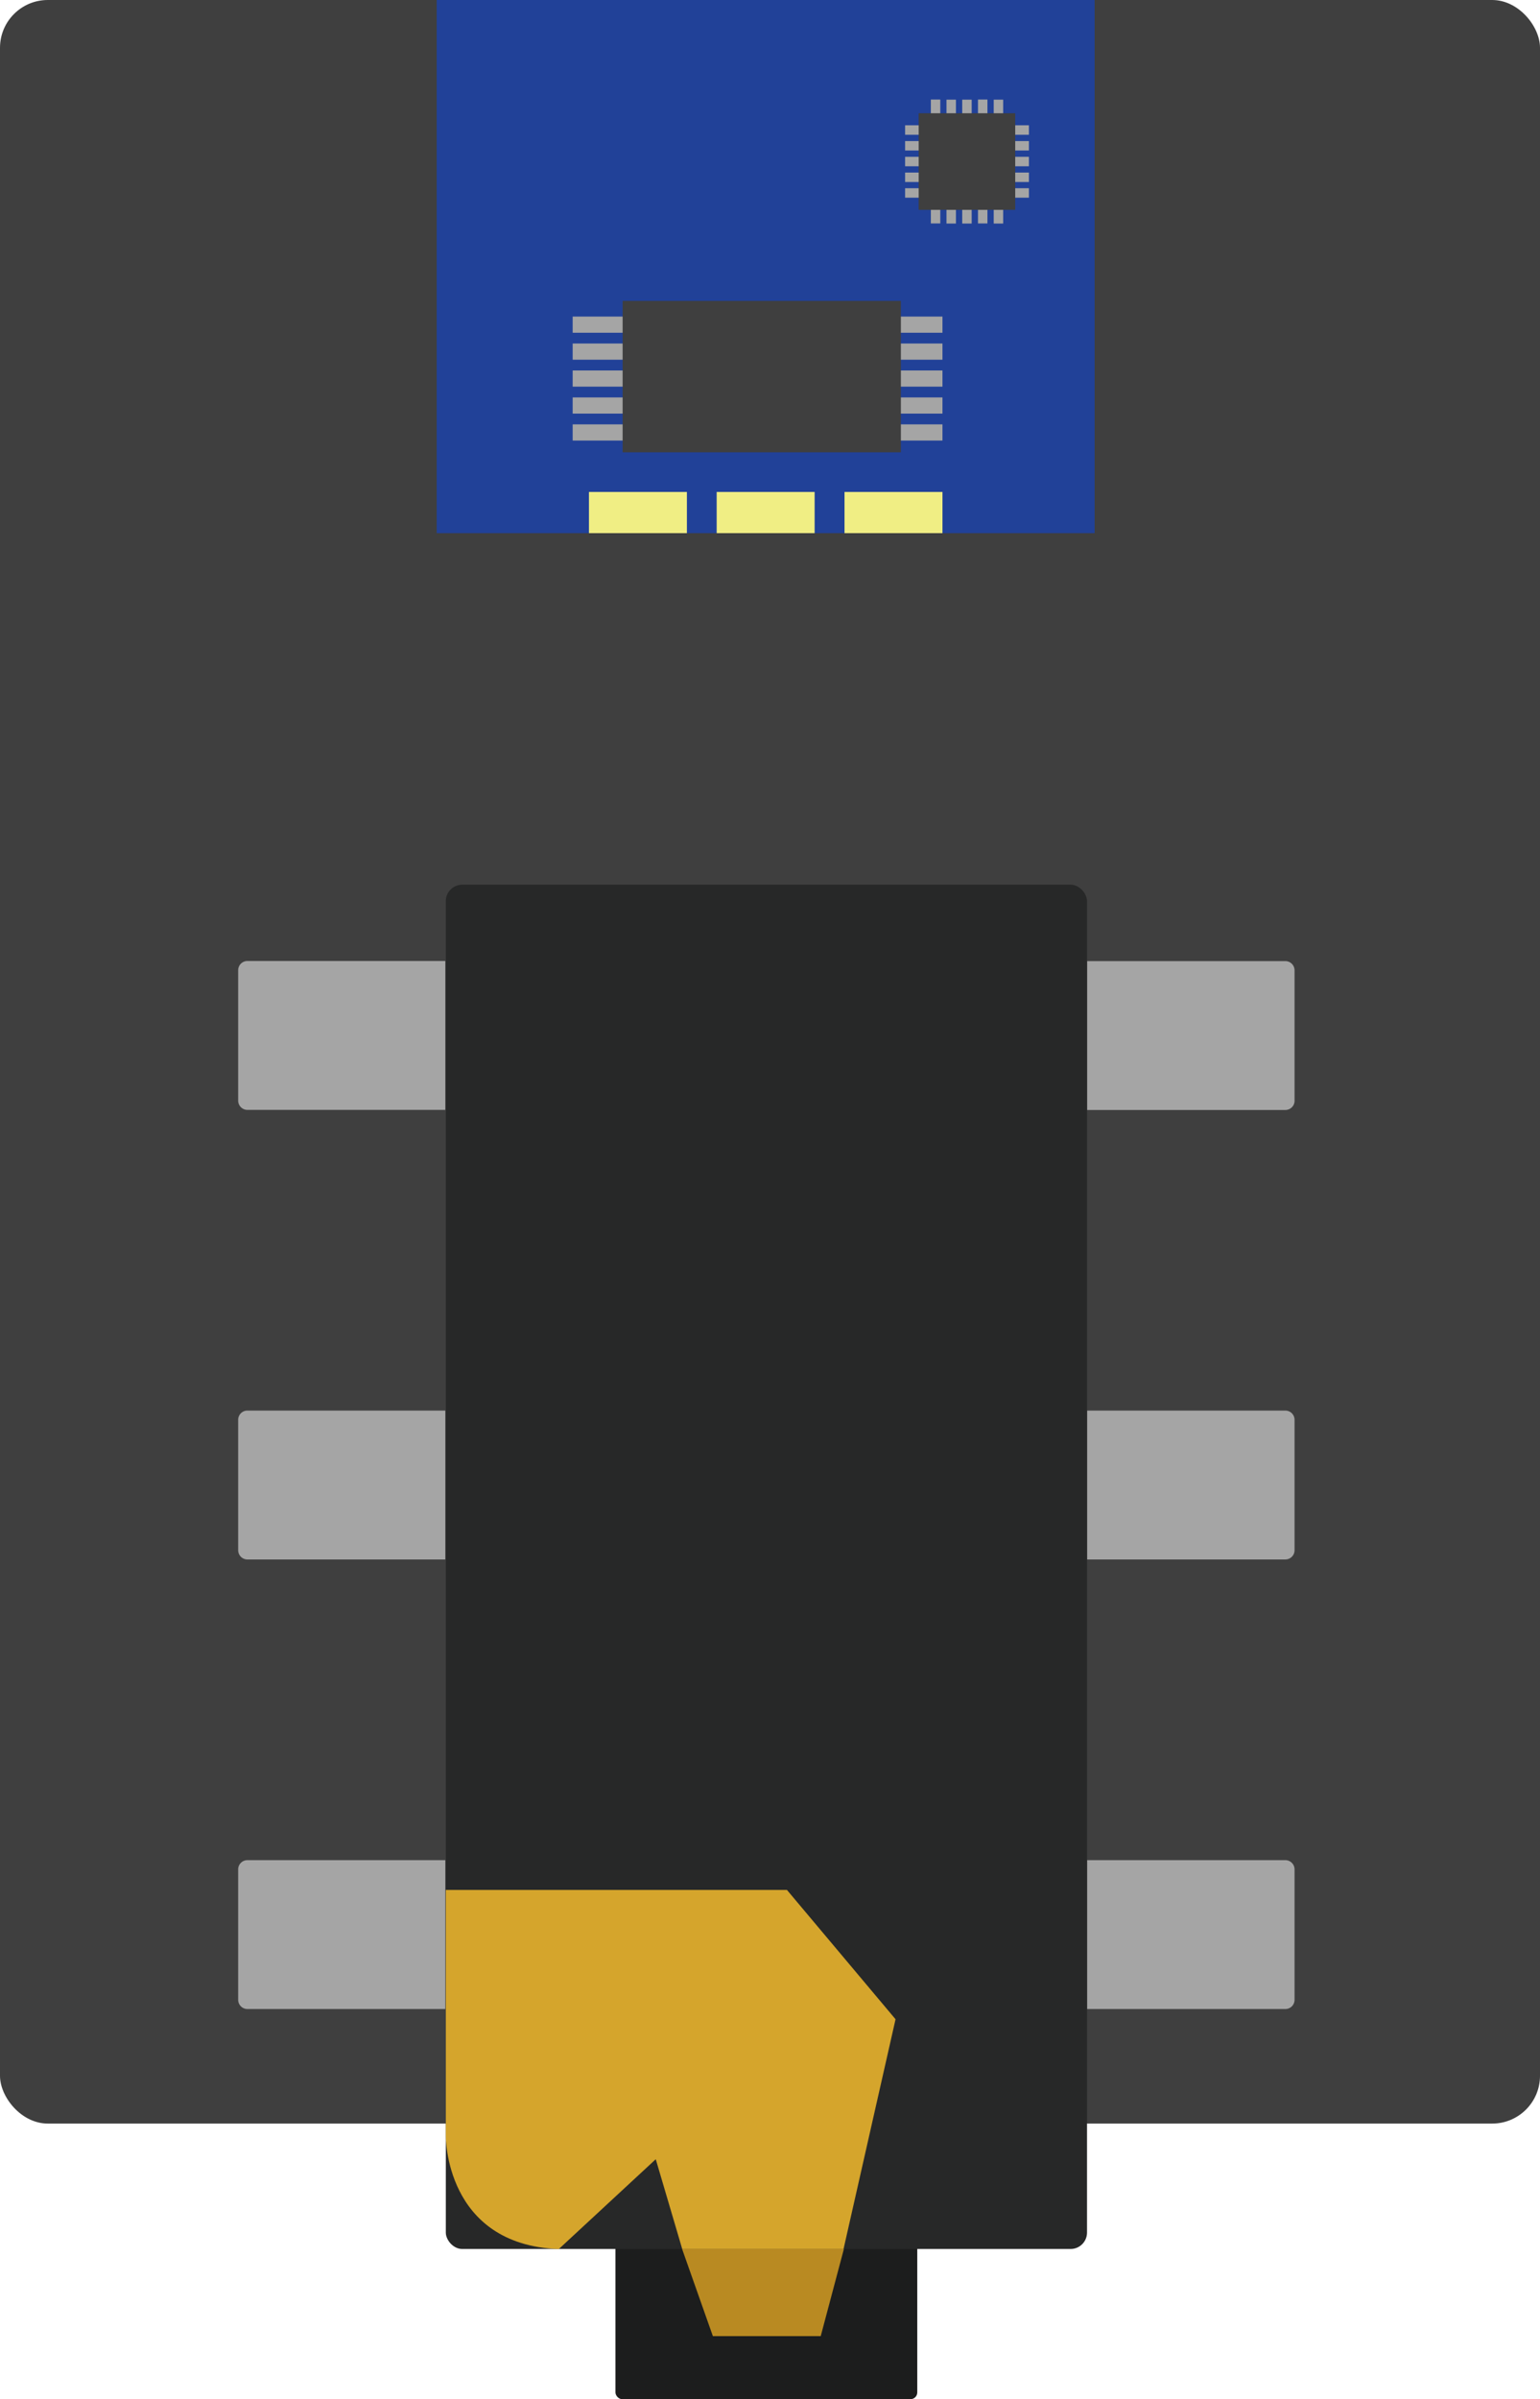 <svg id="图层_1" data-name="图层 1" xmlns="http://www.w3.org/2000/svg" viewBox="0 0 141.8 220.77"><defs><style>.cls-1{fill:#3f3f3f;}.cls-2{fill:#1c1d1d;}.cls-3{fill:#a5a5a5;}.cls-4{fill:#272828;}.cls-5{fill:#d5a52c;}.cls-6{fill:#b98a22;}.cls-7{fill:#214198;}.cls-8{fill:#f0ee84;}</style></defs><title>10</title><rect class="cls-1" width="141.8" height="195.41" rx="4.4" ry="4.4"/><rect class="cls-2" x="56.67" y="173.37" width="27.79" height="47.4" rx="0.62" ry="0.62"/><path class="cls-3" d="M259.28,198.84h18.26a0,0,0,0,1,0,0v13.7a0,0,0,0,1,0,0H259.28a.85.85,0,0,1-.85-.85v-12A.85.85,0,0,1,259.28,198.84Z" transform="translate(377.63 383.71) rotate(180)"/><path class="cls-3" d="M22.78,171.17H41a0,0,0,0,1,0,0v13.7a0,0,0,0,1,0,0H22.78a.85.85,0,0,1-.85-.85V172A.85.85,0,0,1,22.78,171.17Z"/><path class="cls-3" d="M259.28,157.47h18.26a0,0,0,0,1,0,0v13.7a0,0,0,0,1,0,0H259.28a.85.85,0,0,1-.85-.85v-12A.85.85,0,0,1,259.28,157.47Z" transform="translate(377.63 300.97) rotate(180)"/><path class="cls-3" d="M22.78,129.8H41a0,0,0,0,1,0,0v13.7a0,0,0,0,1,0,0H22.78a.85.85,0,0,1-.85-.85v-12A.85.85,0,0,1,22.78,129.8Z"/><path class="cls-3" d="M259.28,116.1h18.26a0,0,0,0,1,0,0v13.7a0,0,0,0,1,0,0H259.28a.85.85,0,0,1-.85-.85V117A.85.85,0,0,1,259.28,116.1Z" transform="translate(377.63 218.24) rotate(180)"/><path class="cls-3" d="M22.78,88.43H41a0,0,0,0,1,0,0v13.7a0,0,0,0,1,0,0H22.78a.85.85,0,0,1-.85-.85v-12A.85.85,0,0,1,22.78,88.43Z"/><rect class="cls-4" x="41.05" y="81.41" width="59.04" height="125.54" rx="1.51" ry="1.51"/><path class="cls-5" d="M236,234.63l4.79-21.15-10-11.9H199.38v22.65s-.11,10,10.4,10.4l8.93-8.27,2.44,8.27Z" transform="translate(-158.33 -27.67)"/><polygon class="cls-6" points="77.7 206.96 75.57 214.97 65.64 214.97 62.81 206.96 77.7 206.96"/><rect class="cls-7" x="198.55" y="27.67" width="60.58" height="49.06" transform="translate(299.34 76.73) rotate(180)"/><rect class="cls-8" x="236.09" y="72.94" width="9.02" height="3.79" transform="translate(322.87 122) rotate(180)"/><rect class="cls-8" x="224.33" y="72.94" width="9.02" height="3.79" transform="translate(299.34 122) rotate(180)"/><rect class="cls-8" x="212.56" y="72.94" width="9.02" height="3.79" transform="translate(275.81 122) rotate(180)"/><rect class="cls-3" x="211.05" y="66.72" width="34.05" height="1.49" transform="translate(297.83 107.26) rotate(180)"/><rect class="cls-3" x="211.05" y="64.24" width="34.05" height="1.49" transform="translate(297.83 102.3) rotate(180)"/><rect class="cls-3" x="211.05" y="61.76" width="34.05" height="1.49" transform="translate(297.83 97.34) rotate(180)"/><rect class="cls-3" x="211.05" y="59.28" width="34.05" height="1.49" transform="translate(297.83 92.38) rotate(180)"/><rect class="cls-3" x="211.05" y="56.8" width="34.05" height="1.49" transform="translate(297.83 87.42) rotate(180)"/><rect class="cls-1" x="215.65" y="55.36" width="25.62" height="13.93" transform="translate(298.6 96.98) rotate(180)"/><rect class="cls-3" x="241.67" y="44.99" width="11.4" height="0.87" transform="translate(336.41 63.18) rotate(180)"/><rect class="cls-3" x="241.67" y="43.54" width="11.4" height="0.87" transform="translate(336.41 60.29) rotate(180)"/><rect class="cls-3" x="241.67" y="42.09" width="11.4" height="0.87" transform="translate(336.41 57.39) rotate(180)"/><rect class="cls-3" x="241.67" y="40.65" width="11.4" height="0.87" transform="translate(336.41 54.5) rotate(180)"/><rect class="cls-3" x="241.67" y="39.2" width="11.4" height="0.87" transform="translate(336.41 51.6) rotate(180)"/><rect class="cls-3" x="238.78" y="42.09" width="11.4" height="0.87" transform="translate(43.62 259.34) rotate(-90)"/><rect class="cls-3" x="240.22" y="42.09" width="11.4" height="0.87" transform="translate(45.06 260.79) rotate(-90)"/><rect class="cls-3" x="241.67" y="42.09" width="11.4" height="0.87" transform="translate(46.51 262.24) rotate(-90)"/><rect class="cls-3" x="243.12" y="42.09" width="11.4" height="0.87" transform="translate(47.96 263.68) rotate(-90)"/><rect class="cls-3" x="244.56" y="42.09" width="11.4" height="0.87" transform="translate(49.41 265.13) rotate(-90)"/><rect class="cls-1" x="242.93" y="38.08" width="8.89" height="8.89" transform="translate(336.41 57.39) rotate(180)"/></svg>